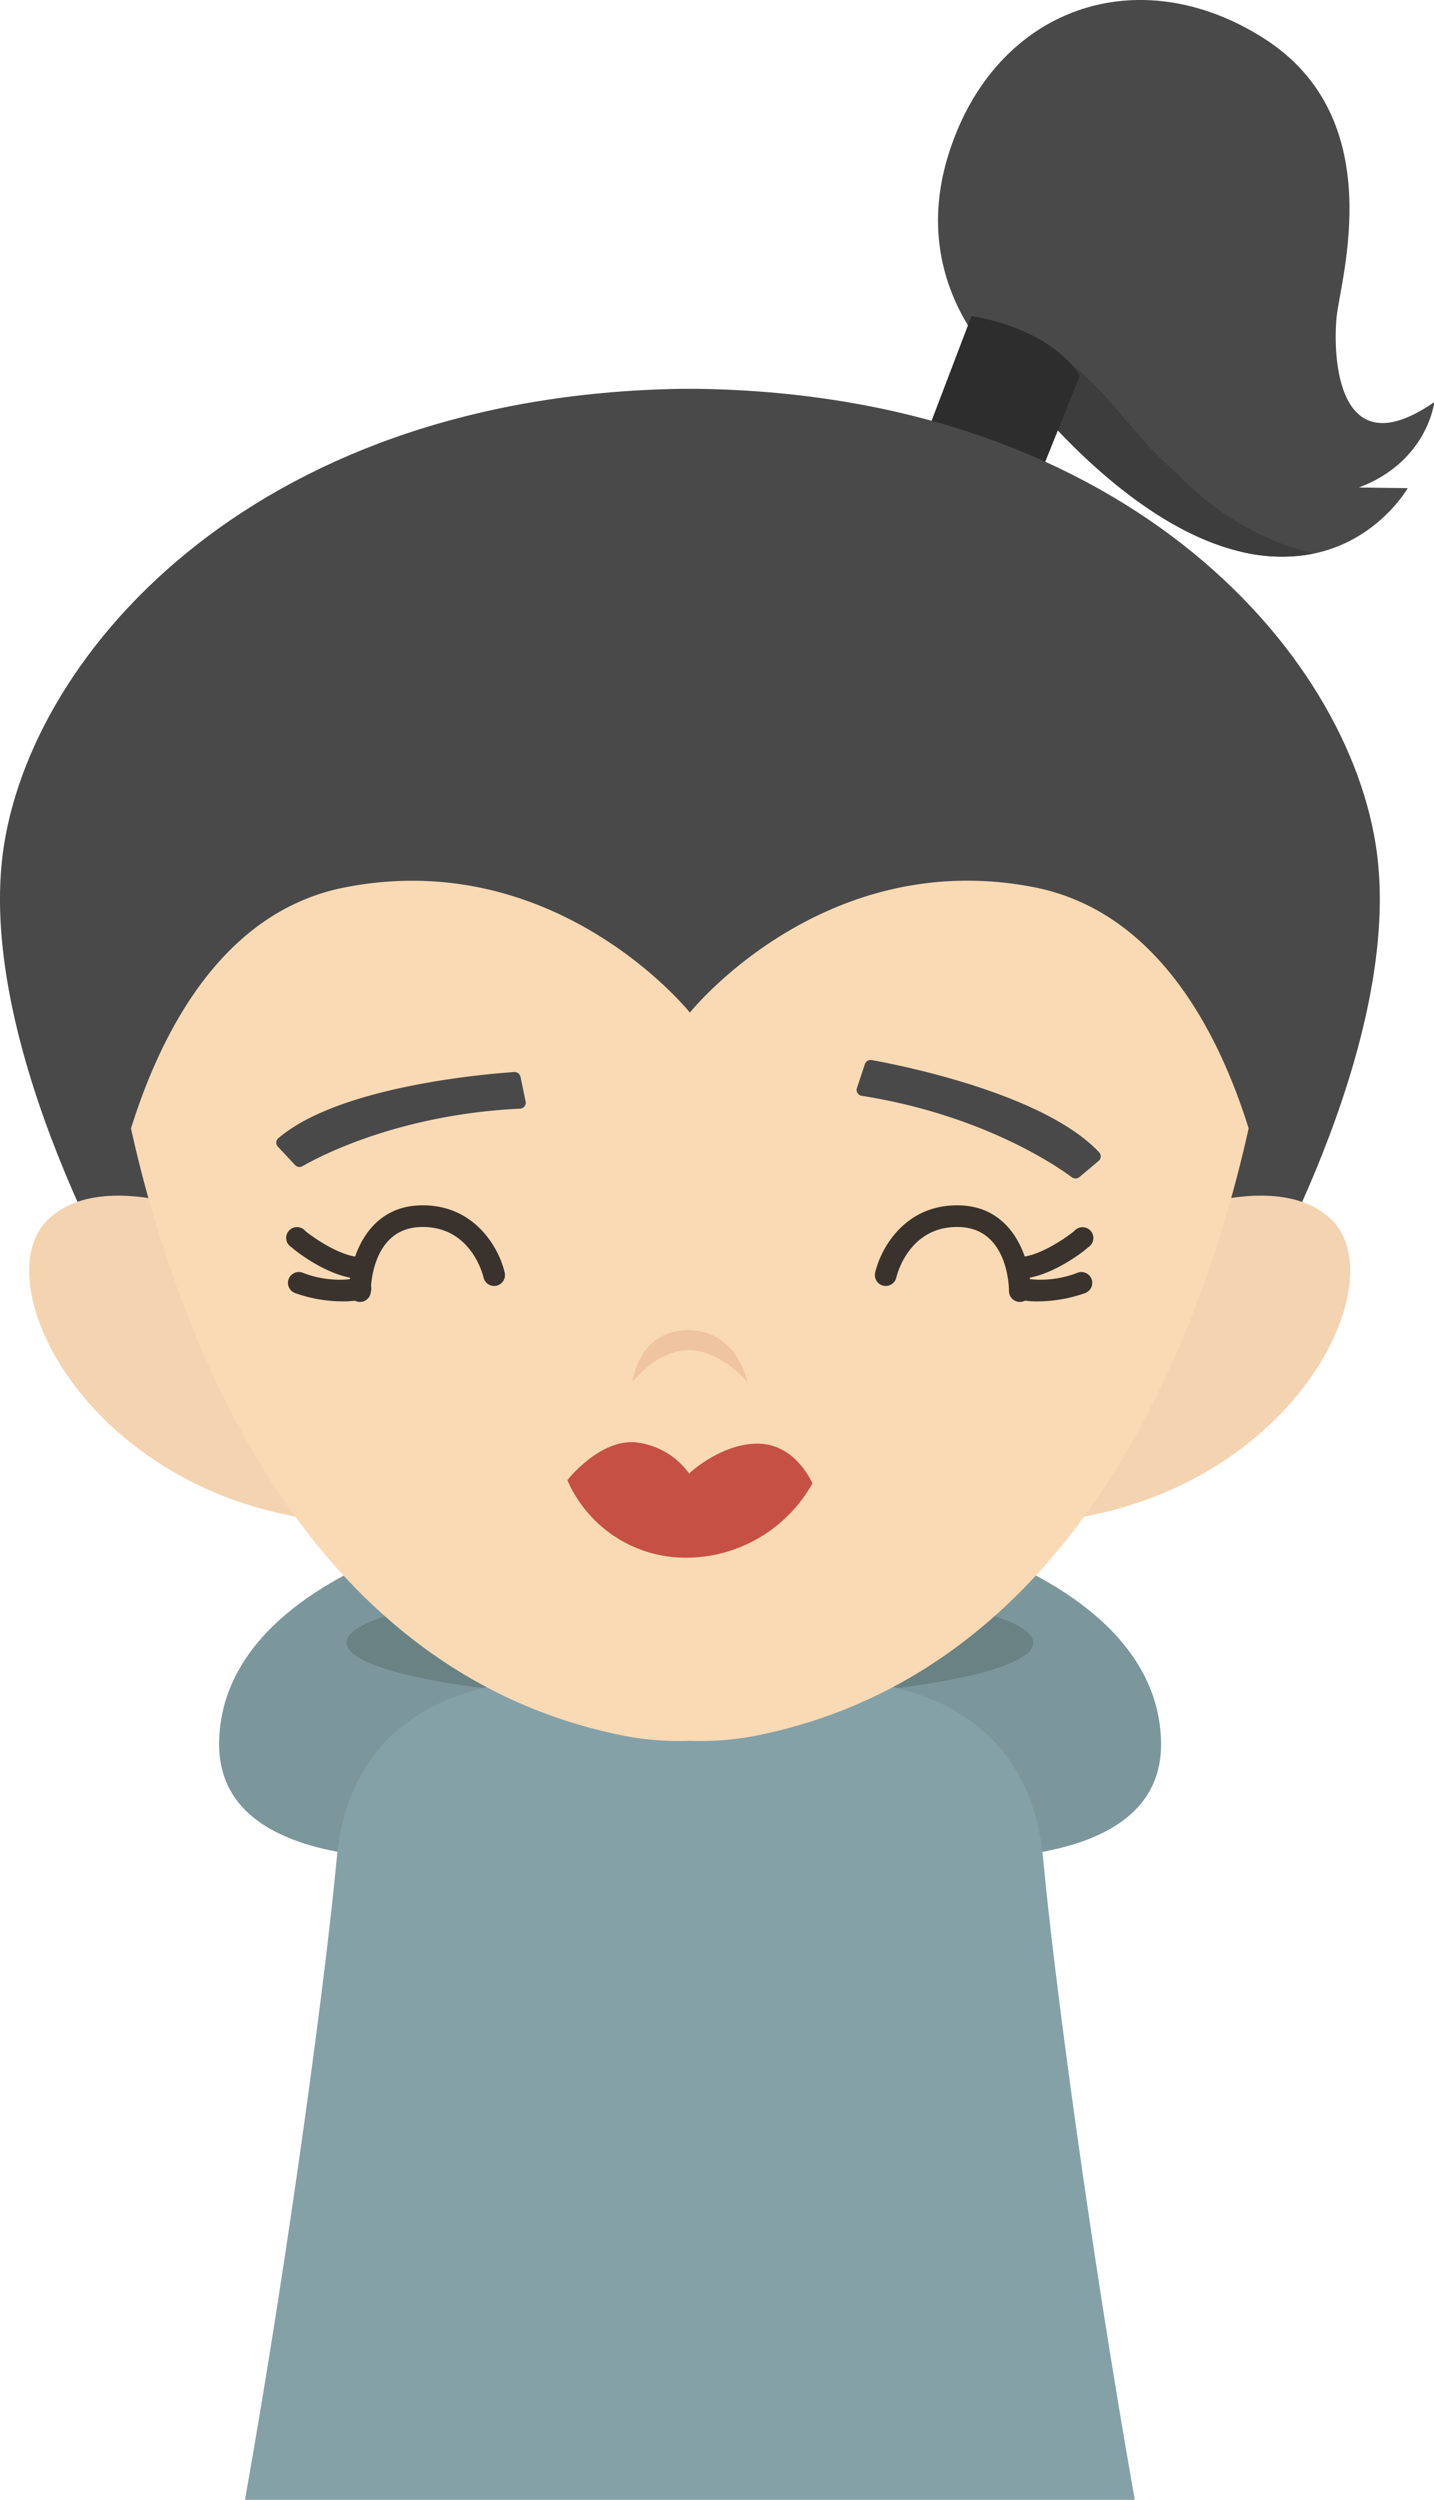 <svg xmlns="http://www.w3.org/2000/svg" viewBox="0 0 176.16 307.06"><defs><style>.cls-1{fill:#7b979b;}.cls-2{fill:#698284;}.cls-3{fill:#84a1a7;}.cls-4{fill:#494949;}.cls-5{fill:#3d3d3d;}.cls-6{fill:#2d2d2d;}.cls-7{fill:#f4d3b0;}.cls-8{fill:#f9dab4;}.cls-9{fill:#3a332d;}.cls-10{fill:#c65044;}.cls-11{fill:#efc4a0;}</style></defs><title>资源 185</title><g id="图层_2" data-name="图层 2"><g id="Layer_1" data-name="Layer 1"><path class="cls-1" d="M109.63,187.2s32.49,6.15,33,26.69-41,13.19-41,13.19L88.4,198.34Z"/><path class="cls-1" d="M59.87,187.2s-32.49,6.15-32.95,26.69,41,13.19,41,13.19L81.1,198.34Z"/><path class="cls-2" d="M126.92,201.77c0,3.89-18.89,7-42.17,7s-42.17-3.15-42.17-7,18.88-7.05,42.17-7.05S126.92,197.88,126.92,201.77Z"/><path class="cls-3" d="M84.75,206.32l-14.09,0v.08h-.37s-26.66-2.67-28.92,21.84c-1.29,13.91-5.73,47.52-11.28,78.86H139.41c-5.55-31.34-10-64.95-11.27-78.86-2.27-24.51-28.93-21.84-28.93-21.84h-.37v-.08Z"/><path class="cls-4" d="M124.74,46.74s-13.87-10.42-8.11-28.13S139.81-5.15,155.29,4.73s9.39,29.45,8.91,34.19,0,18.78,12,10.47c0,0-.82,7.33-9.27,10.49l6,.08S166.5,71.34,152,67.64,124.74,46.74,124.74,46.74Z"/><path class="cls-5" d="M157.47,66.8a35.24,35.24,0,0,1-13-8.79c-4.88-4-8-9.59-13.19-13.56-3.69-2.83-7.59-3.26-11.59-3.28a25.61,25.61,0,0,0,5,5.57s12.7,17.2,27.23,20.9a20.64,20.64,0,0,0,9.48.34A38.45,38.45,0,0,1,157.47,66.8Z"/><path class="cls-6" d="M113.65,53.76l5.69-14.93s9.23,1.16,13.32,7.29l-5.94,14.79Z"/><path class="cls-4" d="M169.29,106c-2.44-24.62-30.19-57.48-83.61-58.24v0l-.92,0-.93,0v0C30.41,48.52,2.65,81.38.21,106c-2.46,24.89,17.26,57.14,17.26,57.14l67.29-16.7L152,163.14S171.76,130.89,169.29,106Z"/><path class="cls-7" d="M34.45,152.87s-20.05-11.12-28.52-3.1,6.25,37,39.67,37.43Z"/><path class="cls-7" d="M135,152.87s20.05-11.12,28.52-3.1-6.24,37-39.66,37.43Z"/><path class="cls-8" d="M127.13,109c-26-5.13-42.38,15.38-42.38,15.38S68.4,103.9,42.37,109c-15,2.94-22.53,17.64-26.28,29.61,5.37,24.18,20.25,66,59.65,74.41a35.71,35.71,0,0,0,9,.81,35.75,35.75,0,0,0,9-.81c39.4-8.45,54.27-50.24,59.65-74.42C149.66,126.67,142.09,112,127.13,109Z"/><path class="cls-9" d="M125.28,159.92h0a1.34,1.34,0,0,1-1.33-1.34c0-.31-.06-7.65-6.07-7.86-6.23-.21-7.71,5.94-7.77,6.2a1.33,1.33,0,1,1-2.6-.59c.68-3,3.72-8.5,10.46-8.27s8.67,7,8.65,10.53A1.33,1.33,0,0,1,125.28,159.92Z"/><path class="cls-9" d="M127.56,159.85a9.84,9.84,0,0,1-2.65-.29,1.33,1.33,0,0,1,.73-2.56,12.51,12.51,0,0,0,6.77-.68,1.33,1.33,0,1,1,.87,2.52A17.46,17.46,0,0,1,127.56,159.85Z"/><path class="cls-9" d="M125.11,157.08H125a1.33,1.33,0,1,1,0-2.66h.08c2.44,0,5.8-2.32,6.89-3.21a1.33,1.33,0,1,1,1.7,2C133.51,153.42,129,157.08,125.11,157.08Z"/><path class="cls-4" d="M105.25,133.7l1-3a.73.73,0,0,1,.83-.49c3.56.64,21.2,4.14,27.94,11.33a.73.73,0,0,1-.06,1.06l-2.38,2a.75.75,0,0,1-.92,0c-2.07-1.54-11.15-7.68-25.81-10A.74.74,0,0,1,105.25,133.7Z"/><path class="cls-9" d="M44.23,159.92h0a1.32,1.32,0,0,0,1.32-1.34c0-.31.07-7.65,6.08-7.86,6.23-.21,7.71,5.94,7.77,6.2a1.33,1.33,0,1,0,2.6-.59c-.67-3-3.73-8.5-10.46-8.27s-8.67,7-8.65,10.53A1.33,1.33,0,0,0,44.23,159.92Z"/><path class="cls-9" d="M42,159.85a9.84,9.84,0,0,0,2.65-.29,1.33,1.33,0,0,0-.73-2.56,12.51,12.51,0,0,1-6.77-.68,1.33,1.33,0,0,0-.88,2.52A17.55,17.55,0,0,0,42,159.85Z"/><path class="cls-9" d="M44.4,157.08h.1a1.33,1.33,0,0,0,0-2.66H44.4c-2.44,0-5.8-2.32-6.89-3.21a1.33,1.33,0,1,0-1.69,2C36,153.42,40.49,157.08,44.4,157.08Z"/><path class="cls-4" d="M64.58,135.35l-.64-3.08a.75.75,0,0,0-.77-.59c-3.61.25-21.54,1.75-29,8.15a.71.71,0,0,0-.05,1l2.14,2.29a.72.72,0,0,0,.89.13c2.24-1.29,12-6.38,26.78-7.07A.74.74,0,0,0,64.58,135.35Z"/><path class="cls-10" d="M69.7,181.81s3.8-4.88,8.18-4.66A9.29,9.29,0,0,1,84.65,181s3.93-3.74,8.53-3.67,6.62,4.88,6.62,4.88a17.83,17.83,0,0,1-15.49,9.13A15.84,15.84,0,0,1,69.7,181.81Z"/><path class="cls-11" d="M77.7,169.73s.7-6.31,6.79-6.34,7.32,6.34,7.32,6.34-3.32-3.89-7.21-3.89S77.7,169.73,77.7,169.73Z"/></g></g></svg>